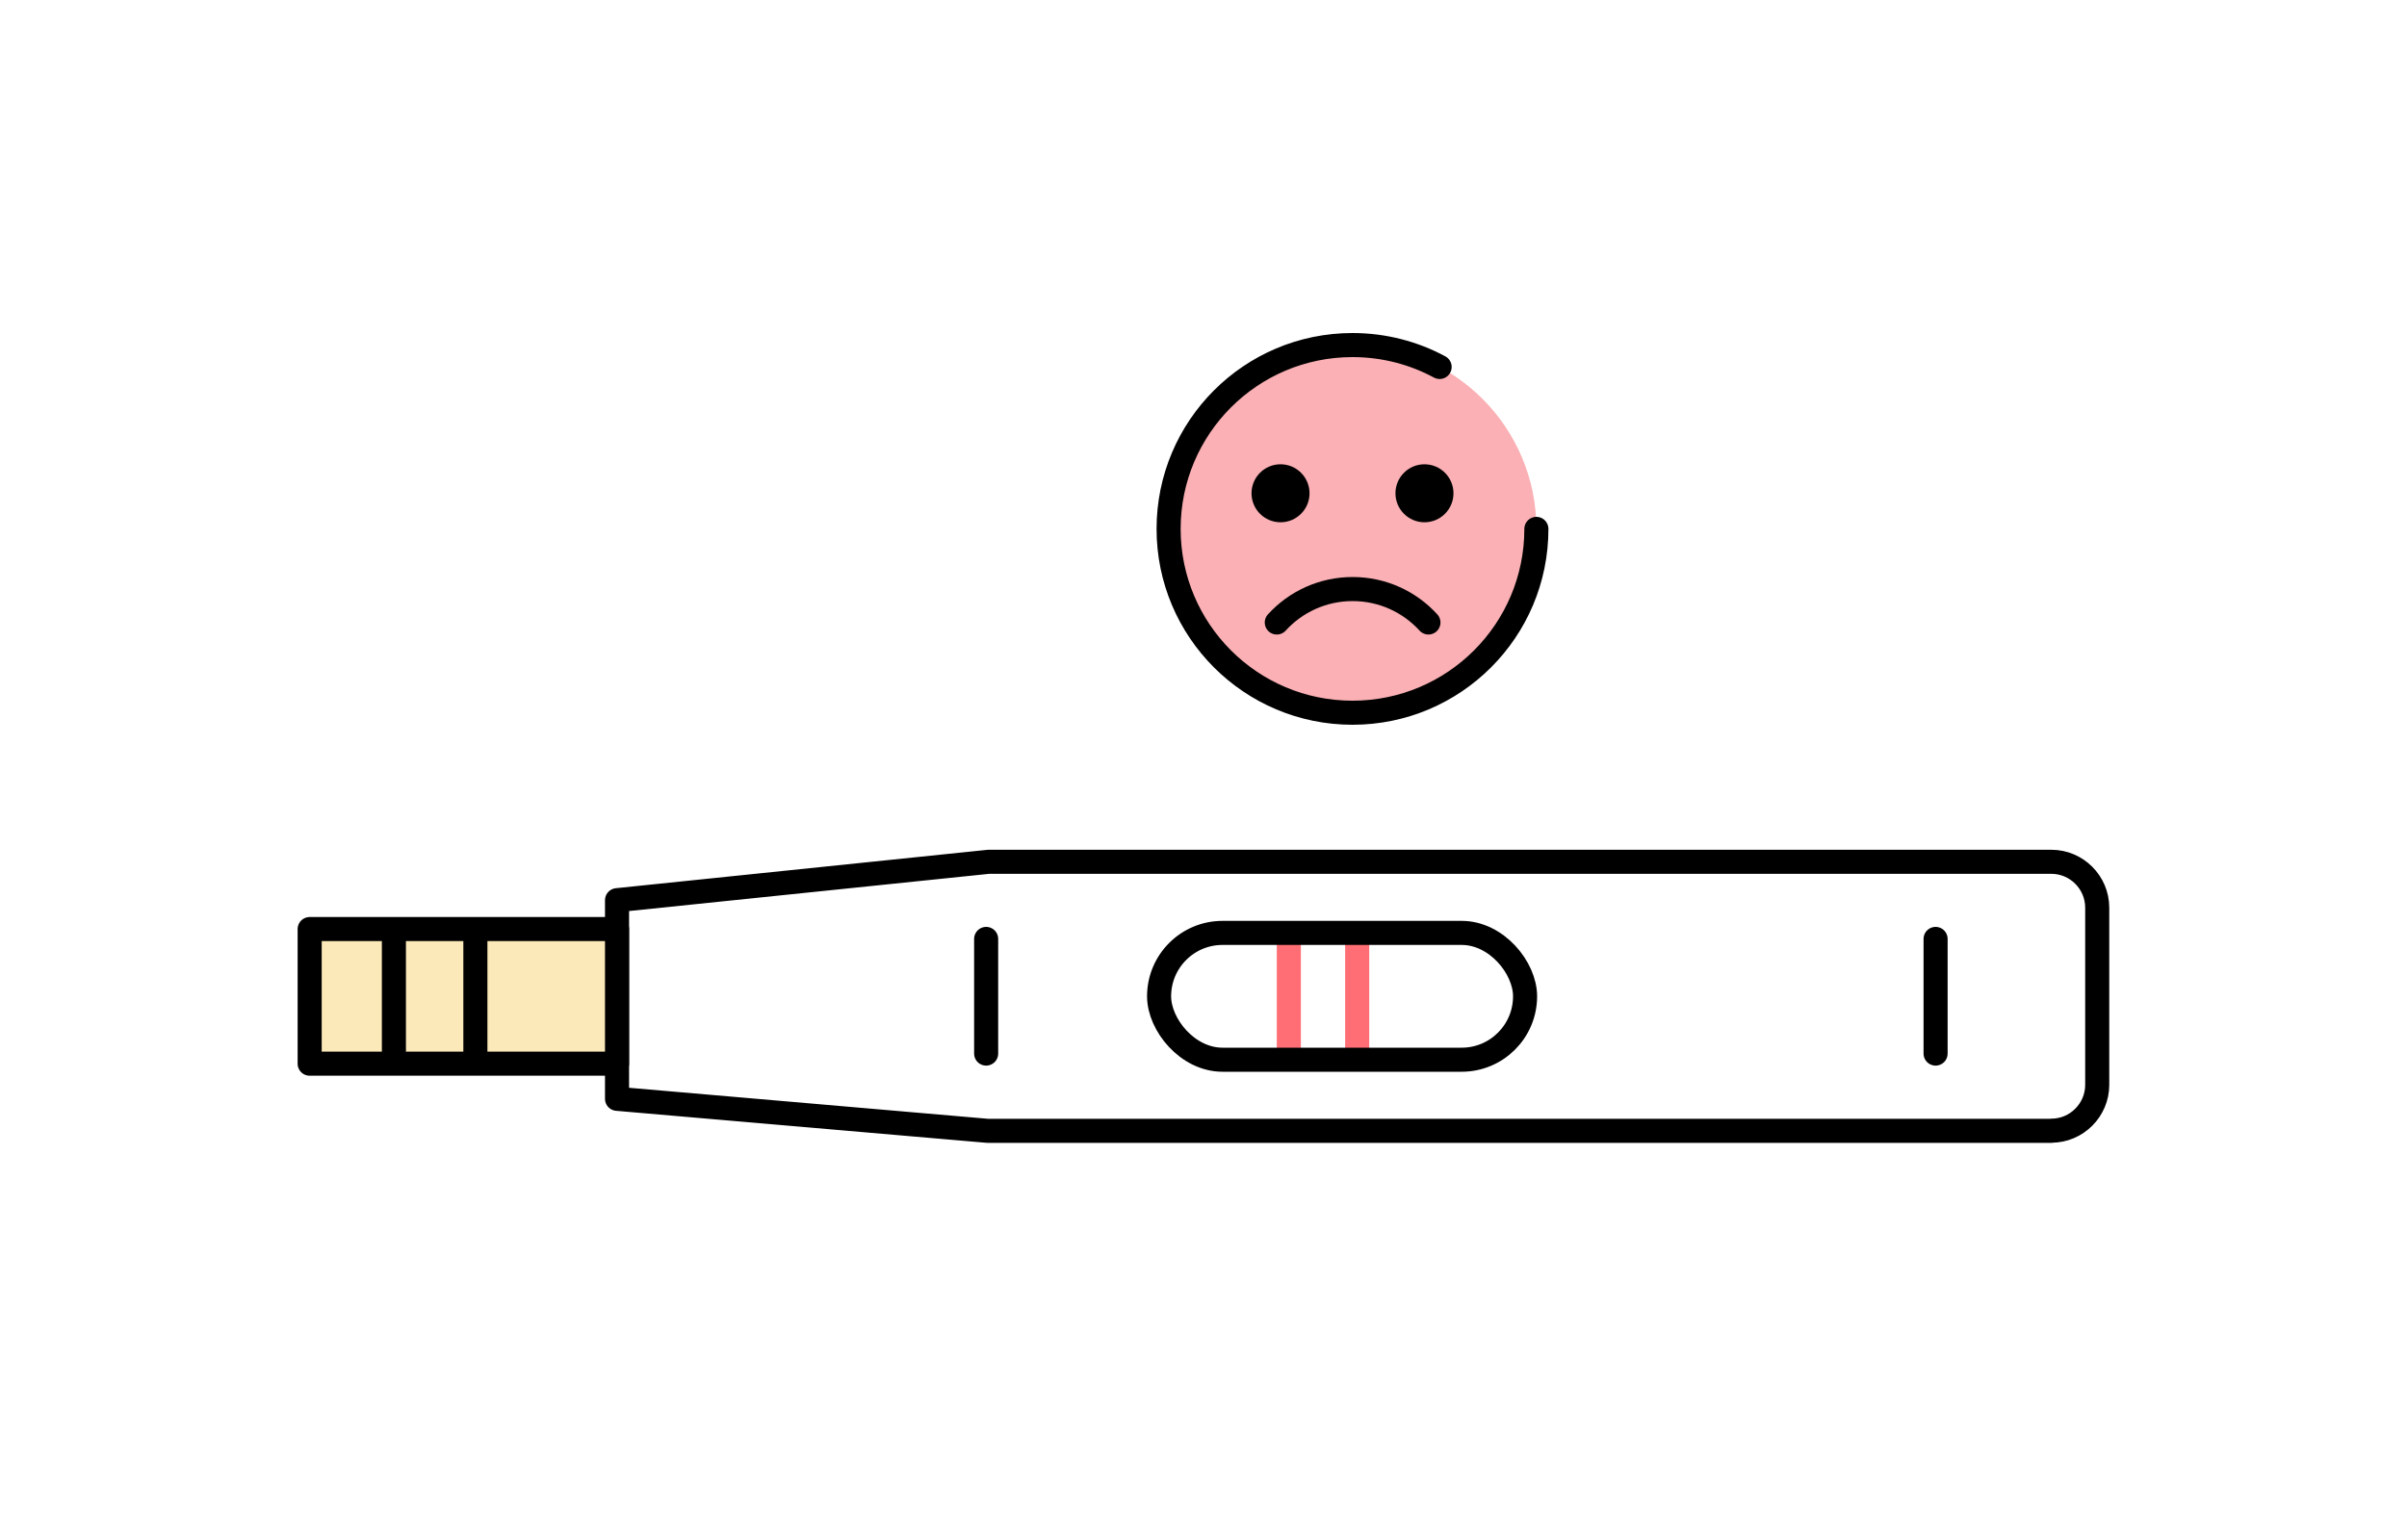 <svg xmlns="http://www.w3.org/2000/svg" id="Calque_1" viewBox="0 0 200 128"><defs><style>.cls-3,.cls-4{stroke-width:2px}.cls-3,.cls-4,.cls-5{stroke-linecap:round;stroke-linejoin:round}.cls-3,.cls-5{stroke:#000}.cls-3,.cls-4{fill:none}.cls-4{stroke:#ff6d75}</style></defs><path d="M107.09 78.04v9.53M112.77 78.04v9.53" class="cls-4"/><path d="M170.45 93.99h-88.4l-30.78-2.66V74.82l30.87-3.19h88.31c2.1 0 3.81 1.72 3.81 3.81v14.73c0 2.1-1.72 3.81-3.81 3.81Z" class="cls-3"/><path d="M25.73 77.22h25.54v11.19H25.73z" style="stroke:#000;stroke-linecap:round;stroke-linejoin:round;stroke-width:2px;fill:#fce9b9"/><path d="M32.73 77.54v10.54M39.5 77.54v10.54" class="cls-3"/><rect width="30.41" height="10.54" x="96.31" y="77.54" class="cls-3" rx="5.27" ry="5.27"/><path d="M81.94 78.04v9.53M160.83 78.04v9.53" class="cls-3"/><circle cx="112.38" cy="43.96" r="15.28" style="fill:#fab0b4"/><path d="M127.66 43.96c0 8.44-6.84 15.28-15.28 15.28S97.1 52.4 97.1 43.96s6.84-15.28 15.28-15.28c2.62 0 5.09.66 7.24 1.82" class="cls-3"/><path d="M106.09 51.74c1.56-1.71 3.8-2.78 6.3-2.78s4.74 1.07 6.3 2.78" class="cls-3"/><circle cx="106.4" cy="41" r="1.91" class="cls-5"/><circle cx="118.36" cy="41" r="1.91" class="cls-5"/></svg>